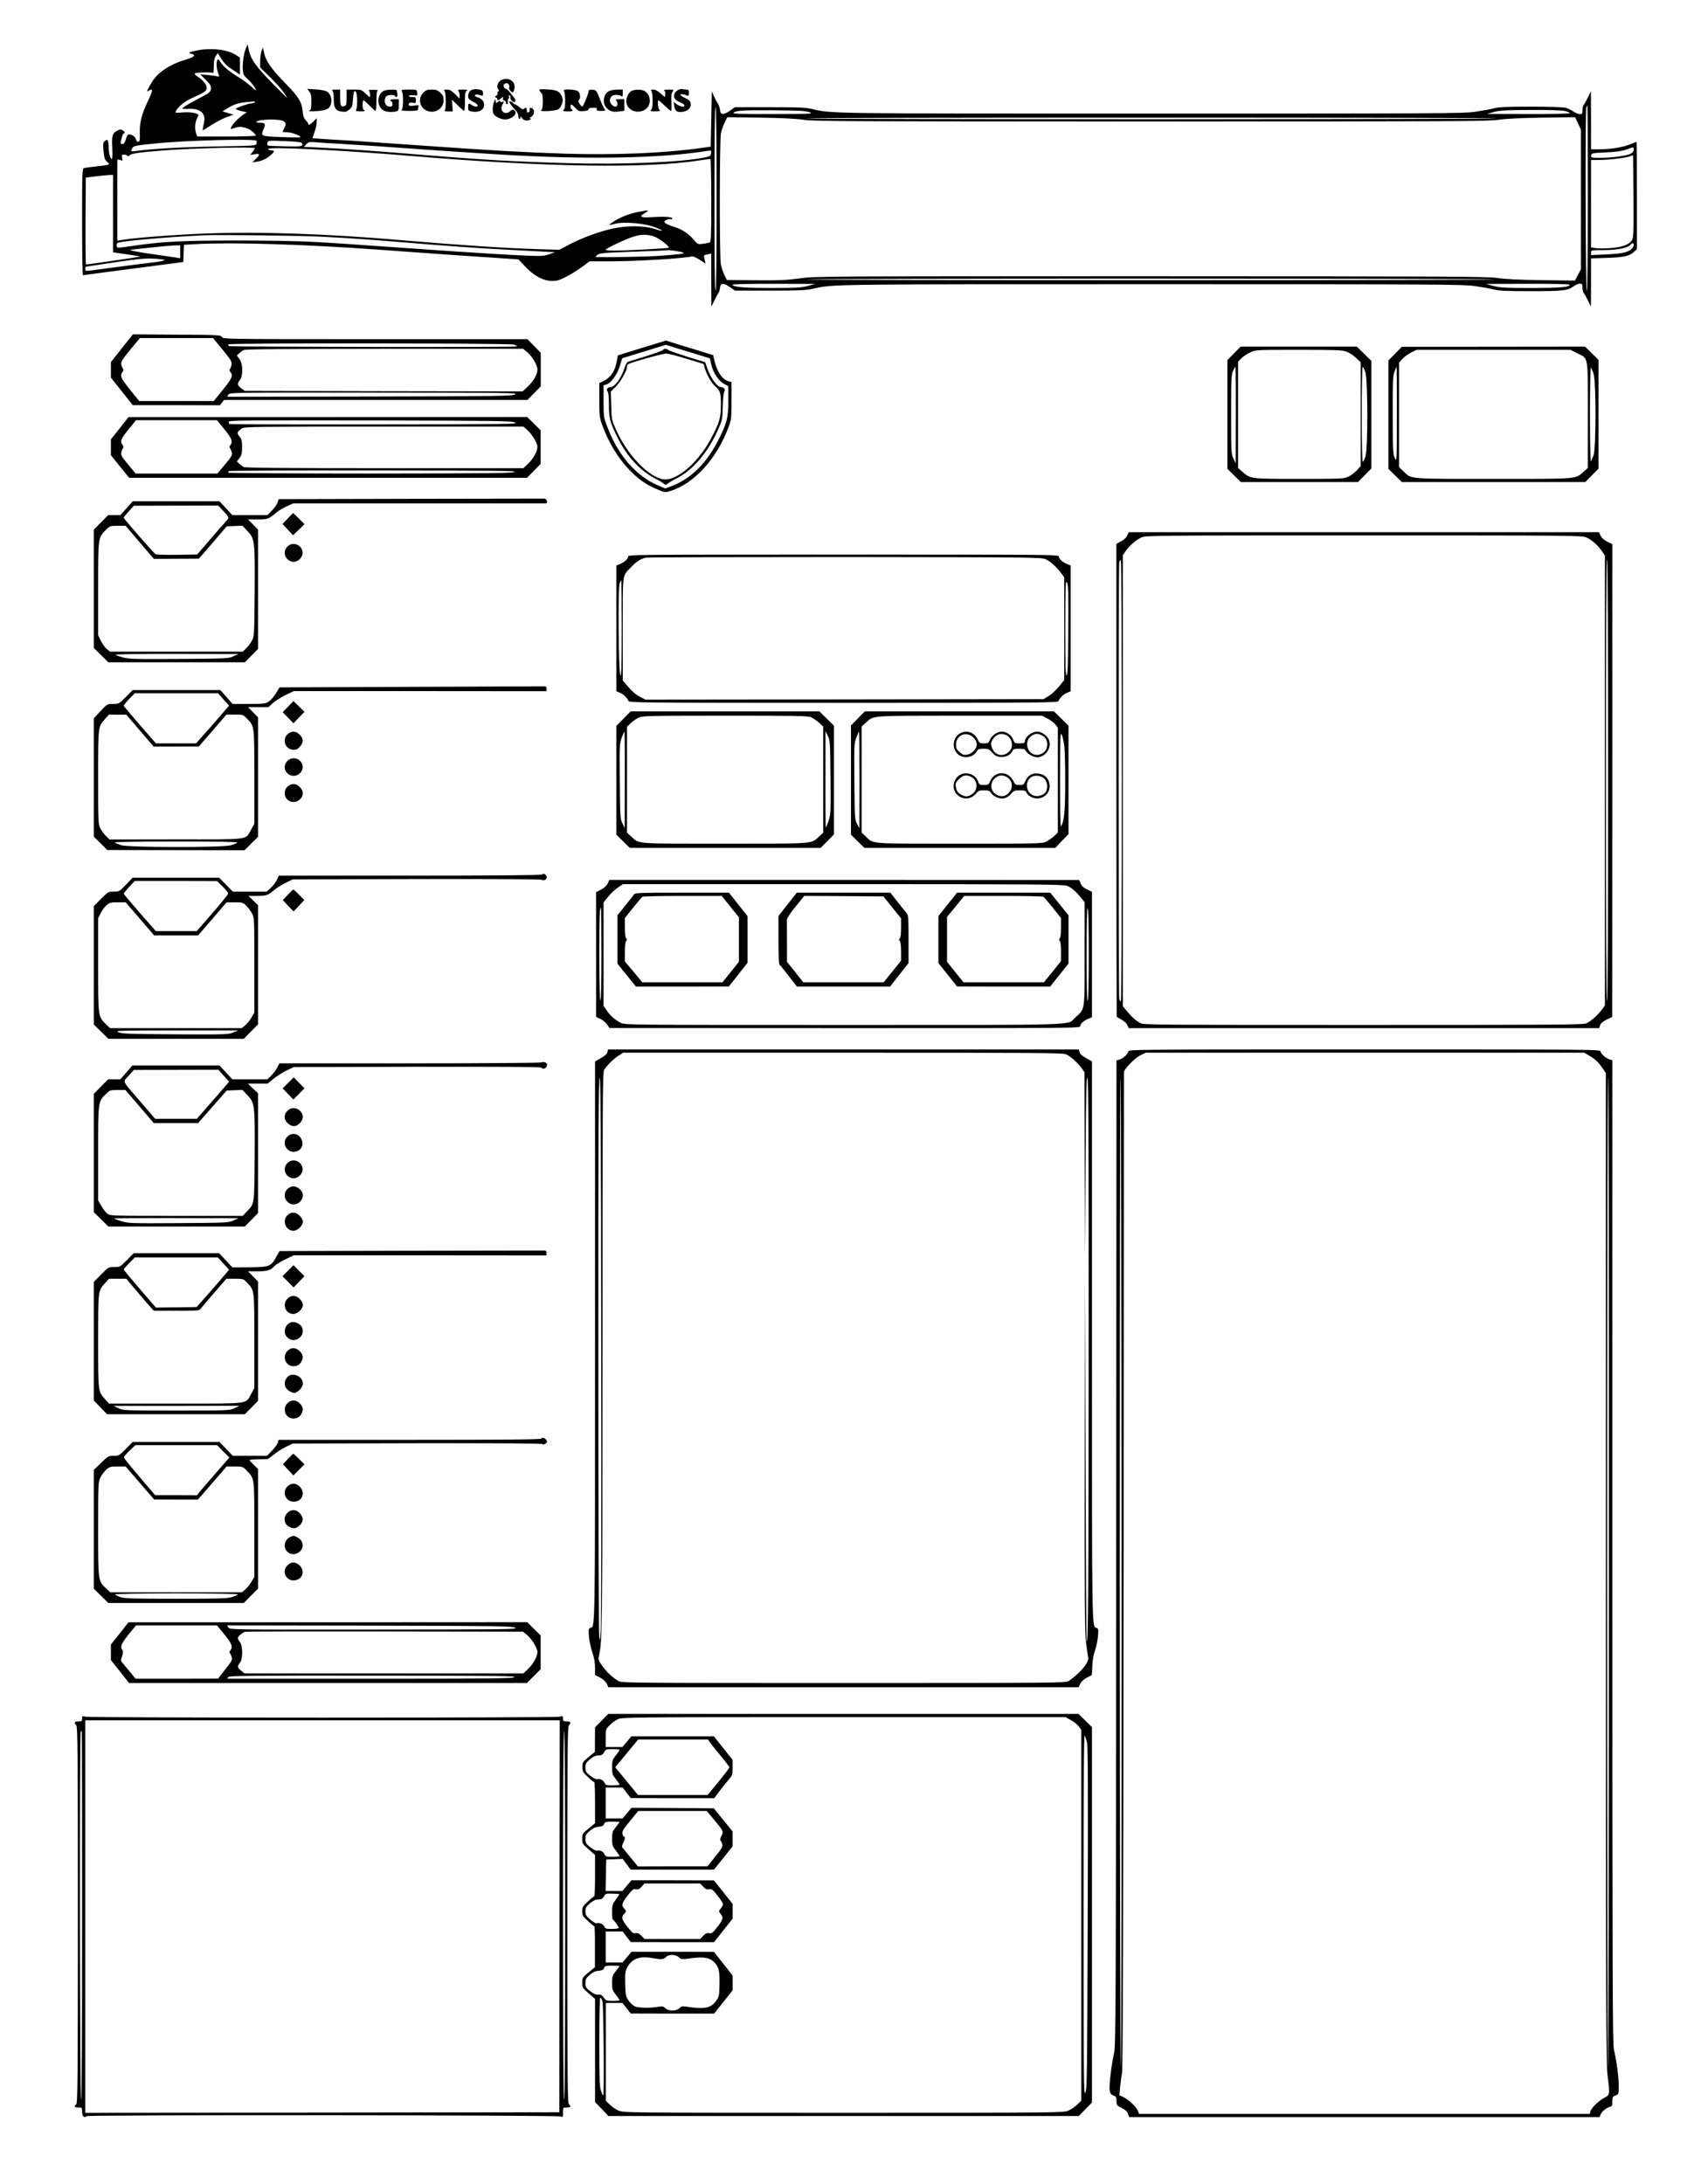 <?xml version="1.0" standalone="no"?>
<!DOCTYPE svg PUBLIC "-//W3C//DTD SVG 20010904//EN"
 "http://www.w3.org/TR/2001/REC-SVG-20010904/DTD/svg10.dtd">
<svg version="1.0" xmlns="http://www.w3.org/2000/svg"
 width="1582pt" height="2048pt" viewBox="0 0 1582 2048"
 preserveAspectRatio="xMidYMid meet">
<g transform="translate(0,2048) scale(0.1,-0.1)"
fill="#000000" stroke="none">
<path d="M2306 20027 c-20 -47 -34 -143 -29 -205 4 -39 10 -52 39 -77 37 -33
84 -93 84 -109 0 -6 -19 8 -42 31 -24 22 -74 60 -113 84 -96 59 -149 103 -176
145 -16 27 -24 32 -30 22 -13 -19 -10 -78 6 -121 13 -38 13 -39 -8 -33 -12 4
-53 9 -91 13 l-68 6 52 -52 c43 -44 51 -56 48 -83 -3 -30 -11 -37 -98 -83
-112 -58 -170 -94 -170 -103 0 -4 23 -5 52 -3 74 5 124 -13 144 -51 14 -26 14
-40 5 -86 -6 -31 -11 -59 -11 -63 0 -4 35 17 78 46 44 28 109 63 146 76 l67
24 -53 15 -52 16 51 31 c61 37 103 50 198 58 51 5 66 4 55 -4 -8 -6 -24 -11
-35 -11 -26 0 -145 -42 -145 -51 0 -4 23 -13 52 -20 l52 -12 -24 -16 c-45 -29
-101 -84 -116 -114 -15 -28 -15 -29 8 -22 13 4 31 9 41 12 39 11 108 -8 142
-39 19 -16 35 -34 35 -39 0 -5 -120 -9 -275 -9 l-275 0 -10 26 c-15 37 -12
105 5 138 8 15 15 32 15 36 0 19 -75 32 -147 26 -71 -6 -73 -5 -63 14 22 40
79 88 141 116 125 57 144 69 147 96 4 30 -33 77 -84 109 -22 13 -32 25 -26 31
9 9 156 13 170 4 4 -2 7 26 7 63 0 48 5 75 18 95 l19 28 34 -54 c24 -39 53
-68 104 -101 l70 -47 0 80 0 80 -37 24 c-80 53 -238 70 -371 42 -74 -16 -82
-21 -47 -30 46 -12 27 -32 -52 -55 -150 -44 -265 -120 -320 -213 -18 -29 -35
-61 -39 -71 -6 -17 -5 -18 14 -6 39 24 36 0 -11 -99 -59 -123 -79 -204 -76
-301 2 -63 0 -77 -14 -79 -11 -2 -19 6 -23 23 -6 25 -37 45 -68 45 -8 0 -19
-20 -26 -45 -9 -33 -18 -45 -31 -45 -22 0 -22 -1 -8 56 6 24 15 44 20 44 16 0
10 15 -11 28 -17 10 -26 10 -50 -3 -47 -24 -53 -47 -47 -162 3 -60 1 -103 -4
-103 -16 0 -28 46 -30 114 -2 67 -10 77 -39 51 -13 -12 -15 -27 -9 -92 7 -67
12 -81 34 -101 32 -27 31 -27 -100 -42 -55 -6 -108 -13 -117 -16 -17 -5 -18
-38 -18 -505 0 -274 3 -499 8 -499 4 0 59 7 122 16 63 8 201 26 305 40 105 14
242 31 305 40 63 8 136 17 162 21 l47 6 3 81 3 81 110 6 c334 19 1009 -1 1700
-51 544 -39 834 -60 920 -65 55 -3 169 -11 254 -17 l153 -10 64 -68 c101 -106
205 -151 303 -129 47 11 160 74 248 140 l52 39 205 0 c236 0 661 26 753 45 13
3 40 -8 73 -30 29 -19 53 -35 55 -35 2 0 -1 16 -7 36 -11 42 -11 42 30 50 l32
7 0 -249 1 -249 28 57 c15 31 32 63 38 70 6 7 13 29 15 48 4 48 33 50 93 8
l47 -33 326 0 c274 0 339 3 403 17 191 44 133 43 3179 43 2712 0 2913 -1 3030
-17 69 -10 152 -25 183 -33 45 -12 122 -15 345 -15 303 0 344 5 399 46 17 13
43 24 57 24 23 0 26 -4 26 -38 0 -21 5 -43 11 -49 6 -6 24 -37 40 -70 l28 -58
1 226 0 226 152 5 c161 6 210 17 255 60 l23 21 0 504 c0 277 -1 503 -3 503 -2
0 -30 -11 -63 -24 -68 -28 -183 -46 -290 -46 l-74 0 0 273 -1 272 -28 -58
c-16 -33 -34 -64 -40 -70 -6 -6 -11 -28 -11 -49 0 -34 -3 -38 -25 -38 -13 0
-41 11 -61 25 -20 14 -53 29 -73 35 -20 5 -161 10 -323 10 -224 0 -300 -3
-345 -15 -32 -9 -112 -23 -178 -33 -112 -16 -322 -17 -3025 -17 -3054 0 -3013
-1 -3195 43 -58 14 -125 17 -397 17 l-326 0 -47 -33 c-60 -42 -89 -40 -93 8
-2 19 -11 46 -21 60 -9 14 -26 45 -37 70 l-19 44 -5 -259 -5 -260 -85 -12
c-347 -49 -803 -68 -1277 -54 -394 13 -676 29 -1343 76 -267 19 -559 39 -650
45 -91 5 -213 13 -272 16 -60 4 -108 8 -108 8 0 1 9 27 20 59 11 31 20 73 20
93 l0 36 -31 -31 c-31 -32 -49 -39 -49 -21 0 6 -11 21 -24 34 -17 18 -24 39
-28 83 -8 86 -37 134 -158 258 -133 136 -185 209 -202 283 l-12 56 -13 -30
c-6 -16 -12 -58 -13 -93 l0 -64 94 -92 c80 -79 126 -135 160 -193 4 -7 -57 53
-136 133 -158 162 -206 229 -224 313 l-12 57 -16 -38z m12584 -1414 c-1 -579
-4 -872 -10 -861 -11 18 -15 1694 -4 1722 3 9 8 16 10 16 2 0 4 -395 4 -877z
m-8170 2 c0 -558 -3 -856 -10 -860 -7 -4 -10 285 -10 860 0 575 3 864 10 860
7 -4 10 -302 10 -860z m870 813 c43 -15 26 -16 -339 -17 -282 -1 -382 2 -374
10 23 23 87 27 373 25 241 -2 303 -5 340 -18z m7086 11 c24 -6 44 -15 44 -20
0 -5 -170 -9 -387 -8 l-388 1 65 18 c55 15 108 18 343 19 175 1 295 -3 323
-10z m-7141 -82 c99 -15 421 -16 3260 -16 2839 0 3161 1 3260 16 74 11 208 17
413 20 l303 4 27 -58 27 -58 0 -655 0 -655 -28 -53 -28 -53 -307 4 c-209 3
-342 9 -417 20 -99 15 -421 16 -3251 17 -3094 0 -3144 0 -3293 -20 -125 -17
-196 -20 -418 -18 l-267 3 -23 47 c-13 26 -28 70 -33 99 -14 75 -13 1163 1
1231 6 29 22 75 36 101 l24 48 302 -4 c204 -3 338 -9 412 -20z m6495 13 c-73
-10 -6400 -11 -6465 0 -27 4 1428 7 3235 7 1807 0 3260 -3 3230 -7z m-11372
-26 c26 -18 27 -29 7 -68 -8 -15 -15 -30 -15 -32 0 -2 19 -4 43 -4 42 0 135
-35 124 -46 -3 -4 -85 -3 -181 1 -197 8 -193 6 -161 82 18 43 10 53 -44 53
-22 0 -31 4 -25 9 24 24 220 28 252 5z m-253 -184 c3 -6 4 -18 0 -29 -5 -17
-28 -18 -373 -24 -319 -6 -617 -22 -759 -43 -45 -7 -49 -4 -33 26 12 23 27 26
221 45 280 29 931 46 944 25z m425 -21 c20 -31 0 -35 -153 -31 -84 2 -157 5
-164 7 -6 2 -9 13 -6 26 6 22 7 22 161 16 107 -4 157 -9 162 -18z m385 -9
c171 -10 437 -28 735 -50 164 -12 528 -36 745 -49 800 -49 1514 -36 1943 35
32 5 33 4 30 -23 -3 -26 -8 -29 -63 -40 -215 -44 -754 -67 -1270 -53 -515 14
-822 32 -1460 85 -349 29 -681 52 -880 61 l-146 7 23 24 c21 23 28 24 93 19
39 -4 151 -11 250 -16z m-825 -40 c0 -4 -10 -20 -22 -35 l-22 -28 42 7 c51 8
53 -2 10 -45 l-33 -32 44 7 c50 8 86 25 130 62 37 31 39 44 7 44 -14 0 -28 5
-32 12 -16 25 659 -7 1376 -67 1233 -102 2162 -116 2664 -40 55 8 103 15 108
15 4 0 8 -175 8 -389 0 -335 -2 -390 -15 -395 -8 -3 -36 -8 -63 -12 -47 -6
-49 -5 -81 32 -57 67 -112 103 -198 130 -87 28 -104 47 -57 64 14 6 29 8 34 5
5 -3 11 -1 14 4 10 16 -65 23 -174 16 -122 -8 -144 1 -85 36 20 12 34 23 32
25 -2 2 -41 -3 -87 -12 -87 -16 -181 -53 -246 -98 -42 -28 -38 -32 16 -16 90
26 304 6 406 -40 64 -28 52 -33 -21 -8 -87 29 -228 35 -356 13 -126 -20 -319
-88 -449 -157 l-95 -50 -205 6 c-320 10 -736 38 -1300 86 -673 58 -1305 79
-1800 61 -290 -11 -660 -39 -787 -59 -29 -5 -53 -9 -53 -8 0 5 -1 674 0 713 0
52 0 52 26 43 25 -10 25 -9 19 20 -6 27 -4 30 19 30 13 0 28 -5 32 -12 5 -8
10 -6 19 5 13 18 86 28 325 47 268 21 850 35 850 20z m12930 -14 c0 -17 -9
-28 -32 -39 -42 -19 -178 -37 -285 -37 -82 0 -84 1 -81 23 3 21 8 22 138 28
97 5 151 12 190 26 72 27 70 27 70 -1z m-17 -849 c-26 -42 -96 -67 -213 -74
-53 -3 -113 -3 -133 1 l-37 7 0 409 0 410 68 0 c93 0 241 17 288 32 l39 13 3
-384 c2 -351 1 -386 -15 -414z m-14243 250 l0 -363 133 -19 c72 -10 128 -20
122 -21 -11 -4 -495 -74 -508 -74 -4 0 -6 183 -5 408 l3 407 90 11 c50 6 107
12 128 13 l37 1 0 -363z m1970 -217 c251 -13 452 -27 725 -50 357 -30 739 -58
975 -70 118 -6 274 -14 345 -18 l130 -7 -55 -19 c-48 -17 -73 -18 -210 -13
-180 8 -399 21 -695 41 -115 8 -343 24 -505 35 -530 37 -582 41 -805 53 -125
8 -438 13 -725 13 -519 -1 -690 -10 -970 -51 -149 -22 -142 -22 -146 3 -2 14
2 24 14 27 59 19 440 52 807 70 128 6 927 -3 1115 -14z m3097 5 c48 -14 156
-96 143 -108 -6 -6 -405 -27 -513 -27 -42 0 -77 4 -77 8 0 12 184 99 257 122
72 23 124 25 190 5z m9193 -83 c0 -11 -8 -26 -18 -35 -37 -34 -88 -45 -234
-52 l-148 -7 0 23 c0 24 0 24 123 24 128 1 222 20 247 50 17 20 30 19 30 -3z
m-13630 -63 l0 -61 -27 5 c-16 3 -113 17 -218 32 -189 27 -259 42 -205 45 14
1 97 10 185 20 88 10 184 18 213 19 l52 1 0 -61z m4716 -7 c19 -11 -30 -17
-241 -32 -105 -7 -489 -14 -579 -10 -5 0 2 9 16 20 23 17 52 20 338 30 173 6
315 12 317 14 6 5 134 -13 149 -22z m-4864 -70 c4 -4 -36 -14 -89 -20 -86 -10
-450 -57 -600 -78 -50 -6 -53 -5 -53 15 0 11 3 21 8 21 4 1 124 18 267 40 210
32 279 38 359 35 55 -2 103 -8 108 -13z m12473 -182 c28 -4 -1424 -7 -3225 -7
-1801 0 -3252 3 -3225 7 70 10 6389 10 6450 0z m-6440 -61 c-60 -16 -107 -19
-343 -19 -260 0 -362 9 -362 31 0 5 170 9 388 8 l387 -1 -70 -19z m7145 11 c0
-22 -88 -30 -360 -30 -248 0 -294 3 -355 19 l-70 19 393 1 c242 1 392 -3 392
-9z"/>
<path d="M4693 19725 c-27 -19 -38 -62 -21 -83 10 -12 10 -16 0 -19 -6 -3 -9
-10 -6 -15 4 -6 -1 -17 -11 -24 -16 -12 -17 -14 -2 -20 9 -3 14 -10 11 -15 -9
-15 13 -10 30 6 19 19 30 19 23 1 -4 -9 1 -16 11 -18 9 -2 17 -11 17 -21 0 -9
5 -16 10 -14 6 1 9 12 7 24 -1 12 2 24 7 28 6 3 7 13 4 22 -4 11 -3 14 6 9 7
-5 10 -14 7 -21 -2 -7 4 -21 15 -31 17 -15 22 -16 29 -5 4 8 4 19 -1 25 -5 6
-23 29 -40 51 -17 22 -35 40 -39 40 -17 0 -33 24 -27 39 4 9 15 16 26 16 20 0
33 -22 25 -43 -2 -7 4 -21 15 -31 20 -18 21 -18 31 8 21 56 -15 106 -75 106
-17 0 -40 -7 -52 -15z"/>
<path d="M2900 19622 c16 -19 20 -40 20 -98 0 -49 -4 -74 -12 -77 -29 -10 1
-13 73 -8 88 7 115 24 125 78 8 43 -11 90 -45 107 -14 7 -61 16 -103 18 l-77
5 19 -25z"/>
<path d="M4427 19638 c-27 -10 -42 -40 -35 -75 1 -10 22 -27 46 -38 43 -20 56
-45 24 -45 -10 0 -27 7 -38 15 -28 22 -34 18 -34 -20 0 -31 3 -35 35 -41 67
-12 115 15 115 65 0 31 -25 59 -64 69 -14 4 -25 12 -23 17 2 11 22 12 55 1 19
-6 22 -4 22 19 0 14 -6 27 -12 29 -37 12 -66 13 -91 4z"/>
<path d="M5061 19628 c5 -9 14 -20 19 -23 15 -9 13 -155 -2 -155 -6 0 -8 -3
-5 -7 12 -12 141 -2 164 13 12 7 27 31 34 53 9 32 9 44 -6 74 -20 43 -48 55
-142 59 -65 3 -71 2 -62 -14z"/>
<path d="M6361 19637 c-52 -26 -54 -83 -4 -106 53 -25 57 -27 61 -39 6 -20
-38 -14 -71 10 l-30 22 6 -39 c7 -43 20 -55 59 -55 64 0 106 38 93 87 -4 17
-20 31 -50 44 -70 31 -53 51 19 23 13 -5 16 1 16 25 0 26 -4 31 -24 31 -13 0
-30 2 -38 5 -7 3 -24 -1 -37 -8z"/>
<path d="M3118 19628 c7 -7 12 -40 12 -79 0 -82 17 -108 76 -116 33 -4 45 -1
70 20 26 23 30 33 34 99 4 56 8 73 20 73 22 0 27 -144 7 -184 -1 -2 17 -4 41
-5 23 -1 42 1 42 6 0 4 -4 8 -10 8 -5 0 -10 20 -10 45 0 25 4 45 8 45 4 0 30
-22 57 -50 27 -27 53 -50 57 -50 4 0 8 42 8 94 0 66 4 96 13 99 6 3 -13 5 -43
5 -30 0 -49 -2 -42 -5 11 -4 18 -63 8 -63 -2 0 -21 16 -40 35 -35 33 -40 35
-106 35 l-70 0 0 -74 c0 -66 -2 -75 -20 -81 -33 -11 -40 3 -40 81 l0 74 -42 0
c-33 0 -39 -3 -30 -12z"/>
<path d="M3603 19630 c-74 -30 -72 -162 3 -190 29 -11 78 -13 112 -4 19 6 22
13 22 60 l0 54 -40 0 c-22 0 -40 -4 -40 -10 0 -5 5 -10 10 -10 6 0 10 -11 10
-25 0 -20 -5 -25 -24 -25 -29 0 -48 22 -48 55 0 14 5 32 12 40 14 17 75 20 85
5 12 -20 26 -9 21 18 -2 15 -5 30 -5 35 -1 10 -91 8 -118 -3z"/>
<path d="M3770 19621 c14 -27 13 -154 -2 -169 -9 -9 6 -12 70 -12 64 0 82 3
82 14 0 8 2 21 5 29 5 11 -2 13 -40 7 -46 -7 -62 0 -49 21 3 6 19 9 35 5 27
-5 29 -3 29 24 0 28 -3 30 -36 30 -23 0 -33 4 -28 11 4 7 22 9 43 6 36 -4 37
-4 33 24 -4 29 -4 29 -78 29 -71 0 -74 -1 -64 -19z"/>
<path d="M3969 19611 c-50 -51 -36 -136 29 -167 77 -36 162 15 162 97 0 33 -6
47 -31 70 -26 24 -40 29 -81 29 -41 0 -54 -5 -79 -29z"/>
<path d="M4168 19628 c14 -14 17 -169 3 -183 -7 -6 6 -10 33 -10 l42 0 -4 55
-4 55 54 -52 c29 -29 57 -53 61 -53 4 0 7 40 7 90 0 74 3 91 18 99 13 8 4 10
-37 11 -43 0 -52 -3 -43 -12 7 -7 12 -26 12 -42 l0 -30 -43 42 c-33 33 -50 42
-77 42 -26 0 -31 -3 -22 -12z"/>
<path d="M5288 19628 c15 -15 16 -164 2 -173 -21 -13 -8 -20 35 -20 43 0 56 7
35 20 -12 7 -13 45 -2 45 5 0 22 -15 39 -33 27 -29 34 -32 76 -29 32 3 47 9
47 18 0 10 13 14 41 14 32 0 40 -3 35 -15 -4 -12 4 -15 41 -15 40 0 44 2 33
15 -7 9 -27 52 -45 98 -32 80 -34 82 -69 85 -27 2 -36 -1 -36 -12 0 -23 -51
-146 -60 -146 -4 0 -15 12 -25 26 -12 19 -14 29 -6 37 17 17 13 62 -7 80 -23
21 -154 25 -134 5z"/>
<path d="M5709 19625 c-54 -29 -63 -120 -16 -162 31 -29 60 -36 115 -28 l47 6
0 55 0 54 -44 0 c-35 0 -42 -3 -33 -12 19 -19 15 -58 -6 -58 -23 0 -52 30 -52
54 0 37 19 56 58 56 21 0 43 -5 50 -12 9 -9 12 -4 12 25 l0 37 -52 0 c-29 -1
-65 -7 -79 -15z"/>
<path d="M5923 19628 c-31 -15 -56 -73 -49 -112 13 -70 97 -105 166 -69 67 34
72 133 9 177 -26 18 -92 20 -126 4z"/>
<path d="M6108 19628 c15 -15 16 -164 2 -173 -21 -13 -8 -21 33 -19 54 3 53 2
39 16 -11 11 -18 88 -7 88 3 0 28 -22 57 -50 29 -27 56 -50 61 -50 4 0 6 36 3
79 -3 59 0 85 11 100 14 20 13 21 -39 21 -33 0 -48 -4 -40 -9 8 -4 12 -20 10
-35 l-3 -27 -40 35 c-27 24 -50 36 -69 36 -23 0 -27 -3 -18 -12z"/>
<path d="M4634 19529 c-13 -27 -17 -83 -9 -110 9 -28 68 -59 111 -59 65 0 125
58 88 85 -15 10 -21 9 -38 -6 -50 -47 -108 3 -73 63 16 28 16 29 -3 23 -13 -4
-20 -2 -20 6 0 8 -7 6 -19 -5 -19 -17 -20 -17 -23 5 l-3 22 -11 -24z"/>
<path d="M4787 19504 c9 -14 29 -39 45 -54 16 -16 28 -39 28 -54 0 -13 5 -28
10 -31 6 -3 10 2 10 12 0 15 2 14 16 -5 10 -14 26 -22 44 -22 28 0 54 19 28
21 -7 0 -3 5 10 11 27 13 39 53 22 73 -18 21 -39 19 -33 -4 3 -11 -2 -21 -11
-24 -12 -5 -16 0 -16 18 0 27 -9 32 -27 14 -7 -7 -19 -3 -41 15 -16 14 -34 26
-40 26 -5 0 -15 7 -22 15 -7 8 -19 15 -26 15 -12 0 -11 -5 3 -26z"/>
<path d="M1143 17215 l-103 -130 0 -73 0 -73 103 -129 102 -129 409 0 408 -1
20 25 19 25 1423 0 1422 0 62 63 63 64 0 158 0 158 -63 64 -62 63 -1426 0
c-1409 0 -1425 0 -1438 20 -11 19 -26 20 -424 22 l-412 3 -103 -130z m943 -12
c72 -87 88 -112 86 -137 -2 -16 -8 -36 -14 -43 -7 -9 -7 -17 -1 -25 31 -40 24
-59 -65 -170 l-87 -108 -350 0 -350 0 -87 108 c-89 111 -96 130 -65 170 6 8 6
16 0 25 -6 6 -13 25 -16 41 -4 25 7 43 85 137 l90 109 343 0 343 0 88 -107z
m2733 46 c17 -6 31 -14 31 -17 0 -9 -2688 -5 -2701 3 -5 4 -9 10 -9 16 0 14
2638 12 2679 -2z m124 -70 c46 -38 97 -123 97 -163 0 -46 -36 -109 -90 -160
l-49 -46 -1303 2 -1303 3 -32 24 c-38 29 -41 43 -13 78 31 40 29 155 -5 198
l-24 32 22 20 c12 11 31 25 42 31 14 8 389 11 1320 12 l1300 0 38 -31z m-113
-397 c-32 -16 -147 -17 -1368 -20 l-1332 -2 12 20 c13 20 21 20 1368 19 1273
-1 1353 -2 1320 -17z"/>
<path d="M6135 17253 c-60 -18 -162 -49 -225 -69 l-116 -36 -11 -60 c-16 -86
-57 -147 -116 -177 l-47 -23 0 -158 c0 -146 2 -165 26 -232 59 -164 151 -316
258 -426 84 -87 158 -138 259 -180 70 -30 75 -31 119 -17 225 67 442 305 551
603 25 69 27 83 27 246 l0 174 -24 6 c-61 15 -110 86 -136 193 l-12 53 -116
36 c-65 20 -164 50 -222 68 l-105 33 -110 -34z m421 -102 l101 -31 12 -54 c17
-78 67 -156 119 -184 l42 -23 0 -139 c0 -160 -14 -211 -102 -382 -109 -209
-256 -351 -433 -417 l-56 -21 -69 29 c-133 56 -261 167 -355 311 -54 84 -79
133 -121 241 -33 86 -34 92 -34 238 l0 149 24 6 c43 11 102 90 128 172 l23 75
110 34 c60 18 153 47 205 63 l94 29 106 -33 c58 -18 150 -46 206 -63z"/>
<path d="M6218 17199 c-2 -6 -73 -32 -158 -58 -85 -26 -162 -50 -171 -53 -9
-3 -24 -30 -33 -60 -32 -97 -92 -178 -133 -178 -27 0 -41 -26 -24 -43 7 -7 11
-53 11 -122 0 -127 11 -167 80 -305 94 -188 215 -317 369 -395 30 -15 61 -34
69 -42 13 -12 16 -12 31 1 9 8 49 32 90 53 149 76 289 241 383 451 42 95 43
99 46 222 2 69 8 130 13 136 15 18 -1 44 -26 44 -40 0 -99 81 -135 184 l-17
50 -167 51 c-91 29 -172 57 -178 63 -15 15 -45 15 -50 1z m223 -84 l156 -47
13 -42 c18 -60 60 -133 94 -165 51 -45 56 -62 56 -179 0 -122 -13 -165 -94
-317 -115 -216 -310 -387 -433 -380 -139 8 -350 226 -458 470 -39 88 -40 93
-43 222 l-4 132 46 45 c44 42 106 152 106 188 0 9 4 20 10 23 29 18 330 102
360 100 19 -1 105 -23 191 -50z"/>
<path d="M11572 17167 l-62 -63 0 -510 0 -510 63 -62 63 -62 549 0 550 0 63
64 62 64 0 504 0 504 -68 67 -68 67 -545 0 -545 0 -62 -63z m1052 17 c27 -10
68 -35 92 -59 l44 -42 0 -486 0 -487 -35 -39 c-20 -21 -56 -49 -80 -60 -43
-20 -59 -21 -462 -21 -464 0 -456 -1 -536 70 l-37 32 0 498 0 498 32 33 c18
18 55 43 83 55 50 24 52 24 451 24 345 0 407 -2 448 -16z m-1035 -596 l-1
-453 -21 45 c-21 44 -22 56 -22 415 0 333 2 374 18 408 9 20 19 37 22 37 3 0
5 -204 4 -452z m1214 405 c25 -69 26 -724 1 -796 -9 -26 -20 -47 -25 -47 -5 0
-9 186 -9 445 0 245 4 445 8 445 4 0 16 -21 25 -47z"/>
<path d="M13083 17164 l-63 -64 0 -508 0 -508 63 -62 63 -62 860 0 860 0 62
63 62 63 0 510 0 510 -63 62 -63 62 -859 -1 -860 -1 -62 -64z m1705 5 c110
-55 102 -7 102 -579 l0 -498 -37 -32 c-83 -74 -35 -70 -848 -70 -818 0 -767
-4 -847 74 l-38 36 0 490 0 489 30 35 c17 19 54 46 82 60 l52 26 721 0 722 0
61 -31z m-1689 -576 c0 -444 -1 -448 -19 -408 -17 36 -19 72 -19 401 -1 305 1
368 15 407 9 26 18 47 20 47 2 0 4 -201 3 -447z m1845 383 c24 -73 24 -692 0
-763 -9 -26 -20 -52 -25 -58 -5 -5 -9 173 -9 440 0 254 4 445 9 440 4 -6 16
-32 25 -59z"/>
<path d="M1123 16465 l-83 -104 0 -75 0 -74 85 -106 86 -106 1865 0 1866 0 64
65 64 65 0 158 0 158 -63 62 -63 62 -1869 -1 -1870 0 -82 -104z m982 -11 c71
-87 81 -117 53 -151 -7 -9 -7 -17 -1 -25 6 -7 13 -26 17 -41 6 -24 -3 -39 -64
-112 l-71 -85 -383 0 -384 0 -70 84 c-59 71 -69 88 -65 112 3 16 10 35 16 42
6 8 6 16 0 25 -30 37 -23 58 50 148 l72 89 380 0 380 0 70 -86z m2725 64 c33
-15 -47 -16 -1322 -17 -747 -1 -1358 1 -1358 3 0 2 -3 12 -6 20 -6 15 109 16
1322 14 1217 -3 1332 -4 1364 -20z m115 -70 c44 -38 95 -123 95 -158 -1 -42
-36 -107 -85 -155 l-47 -45 -1300 0 c-943 0 -1305 3 -1321 11 -12 6 -32 21
-44 32 l-22 20 24 32 c21 27 25 43 25 103 0 60 -4 75 -25 100 -27 32 -23 44
25 76 22 15 135 16 1332 16 l1307 0 36 -32z m-120 -393 c-25 -12 -254 -14
-1357 -15 -731 0 -1328 4 -1328 8 0 5 3 12 7 15 3 4 614 7 1357 6 1154 -1
1347 -3 1321 -14z"/>
<path d="M3849 15803 l-1235 -3 -12 -34 c-7 -19 -31 -53 -54 -75 l-40 -41
-165 0 -164 0 -60 65 -61 65 -407 0 -406 0 -58 -65 -59 -65 -57 0 -57 0 -67
-68 -67 -68 0 -555 0 -555 68 -67 68 -67 640 0 640 0 62 63 62 63 0 559 0 559
-47 48 -47 48 90 0 c95 0 103 3 174 63 19 17 63 43 97 59 l63 28 1178 0 c647
0 1183 0 1190 0 23 0 10 45 -13 45 -11 0 -576 -1 -1256 -2z m-1768 -100 c74
-80 72 -74 36 -113 -18 -19 -85 -97 -150 -172 l-118 -137 -187 -3 c-112 -2
-194 1 -204 7 -19 12 -298 331 -298 341 0 4 21 31 48 60 l47 52 395 1 396 1
35 -37z m-771 -308 l133 -155 211 1 211 1 131 151 130 152 73 3 74 3 43 -45
c74 -77 75 -90 72 -572 -3 -408 -4 -420 -25 -460 -12 -22 -36 -54 -54 -72
l-33 -32 -622 0 -622 0 -33 27 c-17 15 -42 50 -55 78 l-24 50 0 435 c0 487 -1
476 74 553 36 36 39 37 110 37 l74 0 132 -155z m880 -1068 c-44 -21 -57 -22
-510 -25 -410 -3 -472 -1 -528 14 -34 9 -65 20 -68 25 -3 5 239 9 573 8 l578
-1 -45 -21z"/>
<path d="M2697 15617 l-48 -50 48 -51 c26 -28 49 -52 49 -54 1 -2 26 21 55 50
l54 53 -52 53 c-29 28 -53 51 -55 51 -2 -1 -25 -24 -51 -52z"/>
<path d="M10570 15458 c-9 -20 -32 -41 -58 -54 l-43 -23 0 -2217 c0 -1219 2
-2218 3 -2219 2 -1 22 -12 45 -25 24 -13 49 -36 55 -52 l13 -28 2205 0 2206 0
10 29 c8 19 27 35 62 52 l51 24 1 2216 0 2217 -47 23 c-32 16 -53 35 -63 56
l-15 33 -2205 0 -2205 0 -15 -32z m4306 -17 c51 -23 107 -72 145 -127 l29 -43
0 -2109 0 -2109 -28 -39 c-39 -53 -107 -113 -148 -130 -28 -12 -348 -14 -2089
-14 -1886 0 -2059 1 -2088 16 -44 23 -82 56 -128 112 l-39 47 0 2116 0 2116
28 39 c38 52 97 103 146 125 39 18 119 19 2086 19 1967 0 2047 -1 2086 -19z
m204 -2276 c0 -1365 -3 -2066 -10 -2070 -7 -4 -10 688 -10 2070 0 1382 3 2074
10 2070 7 -4 10 -705 10 -2070z m-4560 -5 c0 -1191 -4 -2070 -9 -2070 -5 0
-11 10 -15 23 -8 29 -8 4065 0 4095 4 12 10 22 15 22 5 0 9 -879 9 -2070z"/>
<path d="M2695 15355 c-47 -46 -24 -125 42 -141 53 -14 113 46 99 99 -16 66
-95 89 -141 42z"/>
<path d="M5890 15261 c0 -22 -34 -52 -80 -71 l-30 -12 0 -590 0 -589 33 -14
c34 -14 70 -49 80 -77 6 -17 111 -18 2017 -18 1906 0 2011 1 2017 18 10 28 46
63 81 77 l32 14 0 589 0 590 -30 12 c-46 19 -80 49 -80 71 0 19 -32 19 -2020
19 -1988 0 -2020 0 -2020 -19z m3915 -24 c45 -20 103 -72 146 -131 l29 -39 0
-481 0 -482 -48 -59 c-26 -33 -69 -73 -96 -90 l-49 -30 -1867 -3 -1867 -2 -54
28 c-33 17 -73 51 -106 90 l-53 62 0 483 c0 541 -7 490 79 580 48 51 86 76
136 88 17 4 858 6 1870 6 1748 -2 1842 -3 1880 -20z m-3975 -649 c0 -362 -3
-450 -12 -440 -18 18 -24 823 -7 864 6 15 13 28 15 28 2 0 4 -203 4 -452z
m4188 -13 c-2 -315 -6 -417 -15 -427 -10 -10 -13 79 -13 442 1 409 2 452 16
428 12 -24 14 -90 12 -443z"/>
<path d="M3853 14040 l-1232 -5 -33 -55 c-18 -30 -48 -65 -67 -77 -32 -21 -44
-23 -187 -23 l-153 0 -57 65 -58 65 -411 0 -411 0 -64 -65 c-64 -64 -65 -65
-119 -65 -55 0 -55 0 -118 -67 l-63 -68 0 -555 0 -555 63 -62 63 -63 643 -1
644 -1 63 63 64 63 0 560 0 560 -47 48 -47 48 95 0 96 0 45 40 c25 22 79 56
119 75 l74 35 1185 0 1185 -1 0 23 c0 16 -6 23 -20 23 -11 0 -575 -2 -1252 -5z
m-1757 -118 l52 -58 -90 -105 c-49 -57 -119 -137 -155 -176 l-64 -73 -189 0
-188 0 -149 171 c-81 94 -150 175 -152 181 -2 5 21 34 50 64 l53 54 391 0 390
0 51 -58z m-783 -293 l128 -149 212 0 212 1 129 149 129 150 78 0 c76 0 79 -1
113 -36 73 -75 71 -58 71 -549 l0 -440 -31 -55 c-56 -98 7 -90 -703 -90 l-624
-1 -34 33 c-18 18 -42 51 -53 73 -19 39 -20 63 -20 477 0 483 -1 473 66 548
l36 40 82 -1 81 0 128 -150z m912 -1049 c-3 -5 -29 -16 -57 -25 -79 -23 -962
-22 -1034 1 -27 9 -53 21 -58 25 -6 5 243 9 573 9 375 0 580 -3 576 -10z"/>
<path d="M2702 13855 l-51 -52 51 -53 50 -52 51 54 52 53 -51 51 -52 51 -50
-52z"/>
<path d="M5847 13742 l-67 -68 0 -510 0 -510 63 -62 63 -62 895 0 895 0 62 63
62 63 0 510 0 510 -68 67 -68 67 -885 0 -885 0 -67 -68z m1757 14 c19 -8 52
-31 75 -51 l41 -37 0 -498 0 -498 -41 -37 c-76 -69 -28 -65 -884 -65 -859 0
-796 -5 -876 67 l-39 35 0 497 0 497 33 32 c18 17 50 40 72 51 39 20 63 20
813 21 641 0 778 -2 806 -14z m-1745 -588 l-1 -453 -21 45 c-21 43 -22 60 -25
396 -3 337 -2 353 18 407 12 32 23 57 26 57 2 0 4 -204 3 -452z m1929 23 c3
-328 2 -347 -18 -407 -12 -35 -24 -64 -26 -64 -2 0 -4 204 -3 453 l0 452 22
-45 c21 -43 22 -59 25 -389z"/>
<path d="M8045 13744 l-65 -66 0 -512 0 -512 63 -62 63 -62 895 0 895 0 62 65
62 64 0 508 0 509 -68 67 -68 67 -887 0 -887 0 -65 -66z m1774 1 c27 -13 60
-38 75 -55 l26 -32 0 -492 0 -492 -32 -31 c-18 -17 -51 -40 -73 -52 -39 -21
-47 -21 -818 -21 -864 0 -803 -5 -879 68 l-38 36 0 497 0 497 41 37 c75 68 26
64 877 65 l773 0 48 -25z m-1759 -577 l-1 -453 -22 40 c-21 39 -22 51 -25 396
-3 342 -2 358 18 412 12 32 23 57 26 57 2 0 4 -204 4 -452z m1921 312 c5 -41
9 -199 8 -350 -1 -269 -9 -347 -39 -398 -6 -11 -9 141 -9 438 1 419 2 452 16
420 9 -19 19 -69 24 -110z"/>
<path d="M9015 13610 c-87 -35 -96 -165 -16 -213 55 -32 134 -13 162 40 10 19
20 23 62 23 45 0 53 -4 81 -36 23 -27 41 -37 72 -41 49 -6 100 16 116 52 10
22 18 25 64 25 44 0 55 -4 64 -21 16 -29 70 -59 106 -59 79 0 141 91 110 164
-17 40 -68 76 -109 76 -54 0 -117 -51 -117 -95 0 -11 -12 -15 -48 -15 -46 0
-49 2 -61 36 -15 41 -62 74 -106 74 -43 0 -94 -35 -111 -75 -13 -32 -18 -35
-57 -35 -39 0 -43 3 -59 38 -28 60 -94 87 -153 62z m118 -50 c17 -19 27 -42
27 -60 0 -41 -45 -89 -91 -96 -31 -5 -42 -1 -70 24 -28 25 -34 37 -34 70 0 94
104 132 168 62z m306 26 c49 -26 67 -101 33 -142 -55 -69 -145 -52 -172 31
-10 30 -9 40 7 68 32 53 80 69 132 43z m331 -1 c36 -19 50 -43 50 -87 0 -42
-20 -72 -59 -88 -113 -46 -184 119 -76 178 28 16 51 15 85 -3z"/>
<path d="M8998 13212 c-60 -37 -74 -128 -26 -179 52 -55 132 -52 183 8 20 25
31 29 73 29 42 0 52 -4 67 -26 22 -34 79 -57 121 -49 19 3 45 19 63 40 28 32
35 35 84 35 48 0 55 -3 65 -26 7 -14 29 -32 49 -40 95 -40 189 41 162 139 -14
50 -50 79 -106 84 -57 6 -97 -19 -119 -74 -13 -29 -18 -33 -54 -33 -35 0 -41
4 -56 35 -48 101 -178 100 -220 -2 -13 -30 -18 -33 -57 -33 -40 0 -44 2 -56
36 -24 65 -112 94 -173 56z m111 -17 c57 -29 65 -115 14 -155 -37 -29 -66 -34
-100 -16 -40 20 -53 38 -60 80 -5 31 -1 40 30 71 39 39 70 44 116 20z m330 1
c53 -28 66 -97 26 -144 -32 -38 -65 -46 -110 -28 -67 28 -79 114 -23 161 33
28 66 32 107 11z m359 -21 c24 -28 29 -82 11 -117 -17 -32 -74 -51 -114 -38
-81 27 -88 148 -11 181 35 14 89 2 114 -26z"/>
<path d="M2696 13595 c-55 -51 -19 -145 58 -145 26 0 40 7 60 31 34 40 33 74
-3 110 -37 37 -78 38 -115 4z"/>
<path d="M2695 13345 c-34 -33 -34 -83 0 -115 79 -74 194 35 120 114 -32 35
-86 36 -120 1z"/>
<path d="M2715 13118 c-31 -18 -44 -40 -45 -76 0 -74 90 -109 144 -56 35 36
34 77 -3 115 -31 30 -63 36 -96 17z"/>
<path d="M5080 12280 c-9 -6 -467 -10 -1240 -10 l-1225 0 -19 -41 c-11 -22
-37 -56 -58 -75 l-38 -34 -158 0 -158 0 -64 65 -64 65 -407 0 -406 0 -62 -65
c-61 -64 -64 -65 -115 -65 -50 0 -53 -1 -119 -68 l-67 -68 0 -555 0 -555 68
-67 68 -67 635 0 635 0 67 68 67 68 0 558 0 559 -45 43 -45 44 81 0 c87 0 105
6 160 55 20 18 68 48 105 66 l69 34 1158 3 c737 1 1164 -1 1176 -7 27 -15 60
11 45 35 -13 23 -25 26 -44 14z m-2992 -113 c28 -28 52 -57 52 -65 0 -7 -66
-89 -147 -182 l-148 -170 -192 0 -192 0 -151 172 c-82 95 -150 175 -150 179 0
3 23 32 51 63 l52 56 386 0 386 -1 53 -52z m-776 -302 l133 -155 207 0 206 0
134 155 133 155 76 0 c71 0 77 -2 108 -32 18 -18 42 -50 54 -72 22 -40 22 -49
22 -486 l0 -445 -27 -46 c-15 -26 -42 -59 -59 -73 l-31 -26 -618 0 -619 0 -37
36 c-75 75 -74 66 -74 557 l0 438 25 48 c13 27 38 60 55 75 28 23 40 26 105
26 l73 0 134 -155z m874 -1066 c-46 -19 -70 -19 -545 -17 -439 3 -500 5 -531
20 -33 15 -4 16 545 17 l580 0 -49 -20z"/>
<path d="M5699 12197 c-9 -21 -30 -40 -61 -57 l-48 -25 0 -585 0 -585 43 -20
c23 -12 51 -35 62 -53 l20 -31 2208 -1 c2173 0 2207 0 2207 19 0 22 34 52 80
71 l30 12 0 588 0 588 -46 23 c-33 15 -50 32 -60 55 l-14 33 -2203 1 -2203 0
-15 -33z m4309 -23 c40 -16 86 -56 133 -116 l30 -37 0 -486 c0 -552 6 -509
-87 -595 -83 -76 114 -70 -2169 -70 -2019 0 -2056 0 -2094 20 -53 27 -96 65
-131 115 l-30 44 0 485 0 485 43 53 c23 29 64 68 91 86 l48 32 2064 0 c1843 0
2069 -2 2102 -16z m-4368 -646 c0 -290 -4 -438 -10 -428 -6 9 -10 178 -10 427
0 369 3 443 16 443 2 0 4 -199 4 -442z m4570 2 c0 -275 -4 -431 -10 -435 -7
-4 -10 143 -10 435 0 292 3 439 10 435 6 -4 10 -160 10 -435z"/>
<path d="M5944 12092 c-7 -10 -44 -58 -83 -106 l-71 -88 0 -227 0 -226 86
-107 87 -108 436 0 436 1 88 111 87 111 0 218 0 219 -87 110 -87 110 -441 0
c-413 0 -441 -1 -451 -18z m905 -113 l80 -100 0 -208 0 -209 -77 -96 -77 -96
-376 0 -376 0 -81 98 -82 97 0 91 c0 57 4 94 12 102 9 9 9 15 0 24 -8 8 -12
45 -12 101 l0 90 77 96 c42 53 82 99 87 103 6 4 176 8 378 8 l366 0 81 -101z"/>
<path d="M7386 12001 l-86 -110 0 -225 c0 -137 4 -227 10 -231 5 -3 44 -51 86
-106 l77 -99 437 0 437 0 86 110 87 110 0 223 c0 199 -2 226 -17 244 -10 11
-48 59 -86 107 l-67 86 -439 0 -439 0 -86 -109z m981 -29 l83 -103 0 -87 c0
-55 -4 -92 -12 -100 -9 -9 -9 -15 0 -24 7 -7 12 -45 12 -99 l0 -87 -82 -101
-81 -101 -377 0 -377 0 -76 96 -77 96 0 187 c-1 102 -1 196 -1 209 1 13 36 66
82 122 l81 100 371 -2 371 -3 83 -103z"/>
<path d="M8888 12001 l-88 -110 0 -220 0 -221 88 -110 87 -109 437 -1 436 0
86 108 86 107 0 226 0 227 -85 106 -86 106 -437 0 -437 0 -87 -109z m897 71
c6 -4 45 -50 88 -103 l77 -97 0 -89 c0 -56 -4 -93 -12 -101 -9 -9 -9 -15 0
-24 8 -8 12 -45 12 -101 l0 -88 -80 -100 -81 -99 -377 0 -377 0 -77 96 -77 96
0 211 0 210 81 98 80 99 367 0 c201 0 371 -4 376 -8z"/>
<path d="M2698 12090 l-46 -50 50 -53 51 -53 50 53 51 54 -49 49 c-27 28 -52
50 -55 49 -3 0 -26 -22 -52 -49z"/>
<path d="M5696 10615 c-4 -17 -24 -35 -61 -56 l-55 -31 0 -2624 c0 -2811 2
-2669 -46 -2688 -15 -6 -16 -17 -11 -82 4 -41 18 -108 32 -148 17 -50 25 -94
25 -142 l0 -69 48 -25 c30 -16 52 -37 62 -57 l15 -33 2205 0 2205 0 15 33 c10
20 32 41 62 57 l47 24 4 86 c2 52 12 107 25 143 12 32 24 91 28 132 6 64 4 75
-10 81 -48 19 -46 -122 -46 2688 l0 2624 -55 31 c-37 21 -57 39 -61 56 l-6 25
-2208 0 -2208 0 -6 -25z m4298 -19 c41 -17 109 -77 148 -130 l28 -39 2 -866 3
-866 5 850 c4 687 7 846 18 828 9 -17 12 -555 11 -2605 -1 -2262 -4 -2701 -20
-2678 -2 3 -6 779 -9 1725 l-5 1720 -3 -1676 c-2 -1426 0 -1692 13 -1787 8
-61 17 -122 20 -135 11 -42 -86 -157 -187 -220 -25 -16 -166 -17 -2108 -17
-1942 0 -2083 1 -2108 17 -63 39 -108 81 -149 137 -38 51 -44 65 -38 91 34
161 34 163 35 2850 0 2427 1 2632 16 2655 30 45 88 102 133 131 l45 29 2058 0
c1744 0 2064 -2 2092 -14z m-4360 -5406 c-7 -93 -9 -100 -15 -60 -4 25 -8
1210 -8 2633 -1 2053 2 2593 12 2610 10 18 13 -482 15 -2528 2 -1402 0 -2597
-4 -2655z"/>
<path d="M10580 10621 c0 -23 -51 -68 -86 -77 l-24 -6 -3 -4622 c-2 -4320 -4
-4625 -20 -4689 -23 -93 -48 -302 -41 -347 5 -28 12 -39 35 -47 25 -10 29 -16
29 -52 0 -39 2 -42 49 -65 35 -18 52 -34 59 -56 l11 -30 2206 0 2205 0 10 24
c10 28 54 64 87 72 20 5 23 12 23 51 0 41 3 46 30 56 30 11 30 12 30 89 0 83
-20 234 -45 339 -13 56 -15 607 -15 4671 l0 4607 -22 6 c-38 12 -88 55 -88 76
0 19 -26 19 -2215 19 -2174 0 -2215 0 -2215 -19z m4325 -40 c54 -31 89 -65
128 -124 l26 -38 0 -4642 c0 -4110 2 -4655 16 -4757 23 -179 23 -181 -30 -209
-54 -28 -123 -96 -131 -128 l-6 -23 -2113 0 -2113 0 -12 30 c-15 37 -87 104
-136 128 l-37 17 7 75 c4 41 12 102 18 135 8 43 12 1405 15 4715 2 2560 3
4660 3 4667 0 27 100 131 151 157 l53 26 2055 0 2056 0 50 -29z m-4394 -9490
c-5 -27 -9 1862 -10 4611 0 2561 2 4665 7 4675 10 26 14 -9230 3 -9286z m4577
4609 c0 -2566 -4 -4638 -8 -4605 -12 93 -12 9303 0 9285 6 -10 9 -1683 8
-4680z"/>
<path d="M5079 10519 c-8 -5 -515 -9 -1236 -9 l-1223 0 -20 -39 c-11 -22 -36
-56 -56 -75 l-37 -36 -164 0 -164 0 -60 65 -61 65 -408 0 -408 0 -57 -65 -57
-65 -57 0 -57 0 -67 -68 -67 -68 0 -555 0 -555 68 -67 68 -67 640 0 640 0 62
63 62 63 0 561 0 562 -48 45 -47 46 92 0 92 0 57 46 c31 25 86 60 123 78 l66
31 1154 3 c773 1 1158 -1 1165 -8 23 -23 56 -5 56 30 0 16 -35 29 -51 19z
m-2981 -125 l51 -56 -97 -112 c-53 -61 -121 -139 -151 -173 l-55 -63 -195 0
-196 0 -135 157 c-184 213 -171 184 -113 247 l48 54 396 1 397 1 50 -56z
m-789 -289 l133 -155 208 0 208 0 134 153 134 152 73 3 74 3 43 -45 c74 -77
75 -90 72 -572 -3 -467 0 -448 -76 -526 l-36 -38 -622 0 c-616 0 -622 0 -648
21 -15 12 -40 44 -56 73 l-30 51 0 440 c0 494 -1 486 75 559 35 35 40 36 109
36 l72 0 133 -155z m881 -1068 c-44 -21 -57 -22 -514 -25 -451 -3 -472 -2
-538 18 -37 11 -68 23 -68 25 0 3 262 5 583 4 l582 -1 -45 -21z"/>
<path d="M2702 10327 l-51 -52 50 -52 50 -52 52 52 52 53 -51 52 -50 51 -52
-52z"/>
<path d="M2695 10065 c-37 -36 -34 -86 6 -119 40 -34 74 -33 110 3 37 38 38
79 3 115 -35 35 -86 35 -119 1z"/>
<path d="M2715 9838 c-51 -29 -61 -93 -20 -133 55 -56 153 -10 141 65 -10 62
-71 97 -121 68z"/>
<path d="M2695 9575 c-47 -46 -24 -125 42 -141 53 -14 113 46 99 99 -16 66
-95 89 -141 42z"/>
<path d="M2730 9353 c-75 -28 -81 -121 -11 -158 53 -27 121 17 121 79 0 48
-66 96 -110 79z"/>
<path d="M2695 9085 c-52 -51 -15 -145 57 -145 38 0 88 48 88 85 0 16 -12 38
-29 56 -38 37 -82 39 -116 4z"/>
<path d="M3853 8753 l-1231 -3 -31 -54 c-51 -92 -63 -96 -251 -98 l-161 -1
-62 67 -62 66 -400 0 -401 0 -64 -65 c-64 -64 -65 -65 -119 -65 -54 0 -55 0
-123 -70 l-68 -69 0 -556 0 -556 62 -65 62 -64 646 0 646 0 62 63 62 63 0 559
0 559 -47 48 -47 48 87 0 c93 0 126 10 162 50 11 13 56 40 100 62 l80 38 1185
0 1185 -1 0 23 c0 16 -6 23 -20 23 -11 0 -574 -1 -1252 -2z m-1758 -120 l53
-58 -29 -35 c-15 -19 -84 -98 -151 -175 l-124 -140 -191 -3 -191 -2 -151 175
c-83 96 -151 178 -151 182 0 4 23 31 52 60 l52 53 389 0 390 0 52 -57z m-850
-215 c33 -39 91 -107 128 -150 l69 -78 213 0 c200 0 215 1 227 19 8 11 65 79
127 150 l114 131 80 0 c78 0 80 -1 112 -34 72 -77 70 -61 70 -551 l0 -440 -29
-53 c-56 -100 4 -92 -709 -92 l-625 0 -36 40 c-67 75 -66 65 -66 547 0 479 -1
468 65 542 l37 41 82 0 81 0 60 -72z m955 -1141 c-44 -22 -52 -22 -545 -22
-492 0 -501 0 -545 22 l-45 21 590 0 590 1 -45 -22z"/>
<path d="M2700 8565 l-51 -51 52 -52 52 -53 51 53 51 53 -52 51 -51 51 -52
-52z"/>
<path d="M2696 8304 c-53 -53 -18 -144 54 -144 40 0 90 47 90 85 0 16 -12 38
-29 56 -38 37 -79 38 -115 3z"/>
<path d="M2724 8080 c-54 -21 -72 -100 -31 -138 34 -31 67 -35 104 -13 35 22
49 56 39 96 -10 40 -72 71 -112 55z"/>
<path d="M2696 7814 c-53 -54 -18 -144 56 -144 37 1 59 14 76 47 19 35 14 63
-17 94 -38 37 -79 38 -115 3z"/>
<path d="M2691 7564 c-31 -40 -28 -87 10 -118 17 -14 42 -26 56 -26 35 0 83
51 83 88 0 72 -105 112 -149 56z"/>
<path d="M2715 7338 c-76 -44 -49 -159 37 -158 37 1 59 14 76 47 19 35 14 63
-17 94 -31 30 -63 36 -96 17z"/>
<path d="M5075 6991 c-4 -8 -383 -11 -1235 -11 l-1228 0 -6 -25 c-4 -14 -28
-48 -54 -75 l-48 -50 -161 0 -160 0 -62 65 -63 65 -407 0 -407 0 -64 -65 c-62
-63 -66 -65 -115 -65 -48 0 -52 -3 -117 -66 l-68 -66 0 -557 0 -557 68 -67 68
-67 635 0 635 0 67 68 67 68 0 560 0 560 -40 39 c-22 21 -40 42 -40 45 0 3 35
7 78 7 42 1 82 2 89 2 6 1 32 19 57 40 25 22 76 54 113 73 l68 33 1164 3 c761
1 1168 -1 1176 -8 8 -6 18 -5 31 5 15 11 17 17 8 32 -13 21 -39 29 -49 14z
m-2982 -119 l58 -58 -122 -140 c-67 -76 -135 -156 -152 -176 l-30 -38 -196 1
-196 0 -145 170 c-80 93 -146 175 -148 182 -1 8 22 37 52 65 l55 52 383 0 384
0 57 -58z m-781 -297 l133 -154 206 -1 205 0 135 155 134 155 75 0 c75 0 77
-1 112 -37 76 -80 73 -56 73 -553 l0 -445 -27 -46 c-15 -26 -42 -59 -59 -73
l-31 -26 -617 0 -617 0 -38 36 c-77 72 -76 65 -76 557 0 424 1 439 21 482 12
25 37 58 55 75 32 28 41 30 108 30 l74 0 134 -155z m918 -1043 c0 -5 -23 -16
-51 -25 -45 -15 -112 -17 -528 -17 -411 0 -484 2 -524 16 -26 9 -47 20 -47 25
0 5 238 9 575 9 316 0 575 -4 575 -8z"/>
<path d="M2699 6800 l-46 -49 49 -52 49 -53 52 52 52 52 -50 50 c-27 27 -52
50 -55 49 -3 0 -26 -22 -51 -49z"/>
<path d="M2715 6558 c-78 -45 -49 -158 40 -158 79 0 112 84 56 141 -31 30 -63
36 -96 17z"/>
<path d="M2695 6295 c-41 -40 -33 -105 16 -130 42 -22 67 -18 100 14 36 36 37
70 3 110 -33 40 -83 43 -119 6z"/>
<path d="M2730 6073 c-36 -13 -60 -47 -60 -83 0 -63 64 -101 121 -72 60 31 64
107 6 142 -33 21 -42 22 -67 13z"/>
<path d="M2696 5804 c-69 -70 7 -174 97 -133 52 24 60 87 18 130 -38 37 -79
38 -115 3z"/>
<path d="M1123 5165 l-83 -104 0 -73 0 -73 85 -107 85 -108 1865 0 1866 0 64
64 65 65 0 158 0 159 -63 62 -63 62 -1869 -1 -1870 0 -82 -104z m982 -11 c71
-87 82 -117 53 -151 -7 -9 -7 -17 -1 -25 6 -7 13 -25 17 -39 5 -22 -5 -41 -62
-112 l-67 -86 -387 -1 -386 0 -52 63 c-28 34 -60 72 -71 85 -17 20 -18 25 -4
64 8 25 10 46 5 53 -26 32 -15 63 55 149 l70 86 380 0 380 0 70 -86z m2725 64
c33 -15 -47 -16 -1320 -17 -1347 -1 -1355 -1 -1368 19 l-12 20 1332 -2 c1221
-3 1336 -4 1368 -20z m113 -68 c44 -37 97 -124 97 -160 -1 -42 -36 -107 -85
-155 l-47 -45 -1308 0 -1308 0 -31 26 c-36 30 -38 40 -11 74 28 36 28 157 0
193 -11 14 -20 32 -20 40 0 13 37 44 67 57 7 3 596 4 1310 3 l1298 -2 38 -31z
m-120 -396 c-27 -12 -239 -14 -1355 -14 -728 0 -1327 0 -1332 0 -5 0 -3 7 4
15 11 13 174 15 1364 14 1172 -1 1347 -2 1319 -15z"/>
<path d="M5642 4347 l-62 -63 -1 -114 0 -115 -59 -49 c-57 -47 -59 -50 -58
-95 0 -42 5 -50 52 -93 28 -27 54 -48 59 -48 4 0 7 -87 7 -192 l0 -193 -60
-49 c-58 -48 -60 -51 -60 -97 0 -45 3 -49 60 -99 l60 -52 0 -194 c0 -107 -3
-194 -7 -194 -5 0 -32 -22 -60 -49 -48 -44 -53 -53 -53 -92 0 -38 5 -47 53
-90 28 -27 55 -49 60 -49 4 0 7 -87 6 -192 l0 -193 -60 -49 c-57 -47 -59 -51
-59 -97 0 -45 2 -49 60 -99 l60 -52 0 -483 0 -484 63 -65 62 -66 2205 0 2206
0 62 63 62 63 0 1760 0 1760 -63 62 -63 62 -2205 0 -2205 0 -62 -63z m4399 6
c27 -14 60 -41 74 -59 l25 -33 0 -1738 0 -1739 -37 -36 c-21 -20 -58 -46 -83
-57 -45 -20 -55 -21 -2110 -21 -2055 0 -2065 1 -2110 21 -25 11 -62 36 -82 56
l-37 36 0 459 0 458 78 0 78 0 39 -50 39 -49 391 -1 391 0 86 109 87 109 0 70
0 69 -87 111 -88 111 -387 1 -386 0 -42 -50 -42 -50 -79 0 -79 0 0 145 0 145
79 0 80 0 38 -50 38 -49 390 -1 391 0 87 110 87 110 0 70 0 69 -87 110 -88
110 -387 1 -387 0 -42 -50 -42 -50 -79 0 -79 0 3 148 3 147 77 3 77 3 38 -51
37 -50 391 0 390 0 88 109 87 110 0 70 0 69 -88 109 -88 108 -386 3 -386 2
-42 -50 -42 -50 -79 0 -79 0 0 145 0 145 79 0 80 0 38 -50 38 -49 391 -1 392
0 43 58 c23 31 62 80 86 108 42 50 43 53 43 122 l0 71 -87 110 -88 111 -387 0
-387 0 -42 -50 -42 -50 -79 0 -78 0 0 83 c0 83 0 84 38 122 20 21 55 46 77 56
38 18 119 19 2119 19 l2078 0 49 -27z m153 -212 c8 -33 10 -481 6 -1646 -5
-1467 -6 -1603 -22 -1635 -15 -33 -16 70 -17 1665 0 1238 3 1695 11 1681 6
-10 16 -40 22 -65z m-3533 -2 c12 -18 58 -74 101 -126 43 -52 78 -99 78 -104
0 -6 -46 -66 -102 -135 l-102 -124 -326 0 -327 0 -107 130 -107 130 108 130
107 130 327 0 328 0 22 -31z m-851 -66 c0 -5 -16 -28 -35 -52 -32 -40 -35 -49
-35 -111 0 -62 3 -71 35 -111 19 -24 35 -47 35 -51 0 -5 -29 -8 -65 -8 -60 0
-66 2 -77 25 -11 26 -41 39 -71 33 -9 -2 -37 13 -61 32 -41 31 -45 39 -46 77
0 37 5 46 42 77 28 24 52 36 72 36 37 0 49 7 65 38 10 19 19 22 76 22 36 0 65
-3 65 -7z m883 -651 c94 -114 93 -112 72 -156 -12 -24 -14 -40 -8 -44 5 -4 13
-19 16 -34 6 -22 -4 -40 -66 -116 l-72 -91 -327 0 -326 -1 -68 83 c-37 45 -71
87 -77 94 -6 8 -3 24 7 44 18 36 21 59 7 59 -5 0 -11 12 -14 27 -4 23 8 43 72
120 l76 93 322 0 321 0 65 -78z m-883 -26 c0 -2 -16 -23 -35 -47 -32 -40 -35
-50 -35 -110 0 -61 3 -70 35 -110 19 -24 35 -47 35 -51 0 -5 -29 -8 -65 -8
-60 0 -66 2 -77 25 -11 26 -41 39 -71 33 -9 -2 -37 13 -61 32 -41 31 -45 39
-46 77 0 36 5 46 41 77 30 25 53 36 83 38 31 2 43 8 51 26 9 20 17 22 77 22
38 0 68 -2 68 -4z m784 -605 c22 -23 35 -29 56 -25 24 5 33 -2 78 -59 29 -36
52 -71 52 -80 0 -8 -9 -26 -21 -41 -19 -24 -20 -29 -6 -44 34 -39 30 -58 -24
-127 -46 -59 -55 -66 -79 -61 -21 4 -34 -2 -56 -25 l-28 -29 -261 0 -261 0
-28 29 c-22 23 -35 29 -55 25 -23 -4 -33 4 -79 62 -54 69 -58 89 -26 122 17
17 18 27 1 44 -32 32 -28 49 25 120 48 62 56 69 81 64 22 -4 33 1 54 24 l26
30 262 0 261 0 28 -29z m-786 -70 c2 0 -12 -23 -32 -50 -33 -45 -36 -54 -36
-120 0 -39 3 -71 8 -71 7 0 49 -57 54 -75 2 -6 -23 -10 -61 -11 -57 0 -64 2
-74 23 -11 24 -47 39 -71 30 -8 -3 -34 12 -60 34 -40 35 -46 46 -46 79 0 33 6
44 42 74 28 24 52 36 72 36 36 0 49 7 64 36 10 19 19 21 74 19 35 -1 65 -3 66
-4z m559 -593 c22 -21 25 -21 120 -8 117 15 171 4 214 -41 40 -43 49 -81 46
-206 -2 -106 -3 -113 -32 -154 -48 -68 -113 -80 -281 -53 -35 5 -45 3 -63 -15
-29 -29 -103 -29 -132 0 -18 18 -27 20 -72 12 -78 -12 -178 -10 -214 5 -17 8
-44 33 -59 55 -26 39 -28 50 -31 156 -2 95 1 120 17 151 43 84 118 113 235 91
87 -15 109 -14 130 9 25 28 91 27 122 -2z m-557 -82 c0 -2 -16 -23 -35 -47
-32 -40 -35 -50 -35 -110 0 -60 3 -70 35 -112 19 -25 35 -48 35 -51 0 -3 -28
-6 -63 -6 -59 0 -65 2 -86 31 -18 24 -29 30 -52 27 -21 -2 -41 7 -74 32 -40
31 -44 39 -45 77 0 36 5 46 41 77 30 25 53 36 83 38 31 2 43 8 51 26 9 20 17
22 77 22 38 0 68 -2 68 -4z m-161 -328 c11 -30 18 -874 8 -885 -3 -2 -12 17
-21 43 -14 41 -16 107 -16 461 0 239 4 413 9 413 5 0 14 -14 20 -32z"/>
<path d="M770 4366 c0 -23 -4 -26 -35 -26 -37 0 -44 -12 -20 -36 13 -14 15
-225 15 -1778 0 -1555 -2 -1765 -15 -1776 -24 -20 -17 -30 20 -30 34 0 35 -1
35 -40 0 -43 19 -61 44 -41 16 13 4394 10 4439 -3 27 -8 27 -8 27 38 0 46 0
46 35 46 37 0 44 10 20 30 -13 11 -15 221 -15 1776 0 1553 2 1764 15 1778 24
24 17 36 -20 36 -31 0 -35 3 -35 26 0 25 -2 26 -32 18 -19 -5 -1003 -9 -2223
-9 -1220 0 -2204 4 -2222 9 -31 8 -33 7 -33 -18z m4477 -1853 l-2 -1838 -2222
-3 -2223 -2 0 1840 0 1840 2224 0 2225 0 -2 -1837z m-4477 7 c0 -1147 -3
-1730 -10 -1730 -11 0 -15 3442 -3 3453 3 4 8 7 10 7 2 0 3 -778 3 -1730z
m4530 0 c0 -1147 -3 -1730 -10 -1730 -7 0 -10 583 -10 1730 0 1147 3 1730 10
1730 7 0 10 -583 10 -1730z"/>
</g>
</svg>
